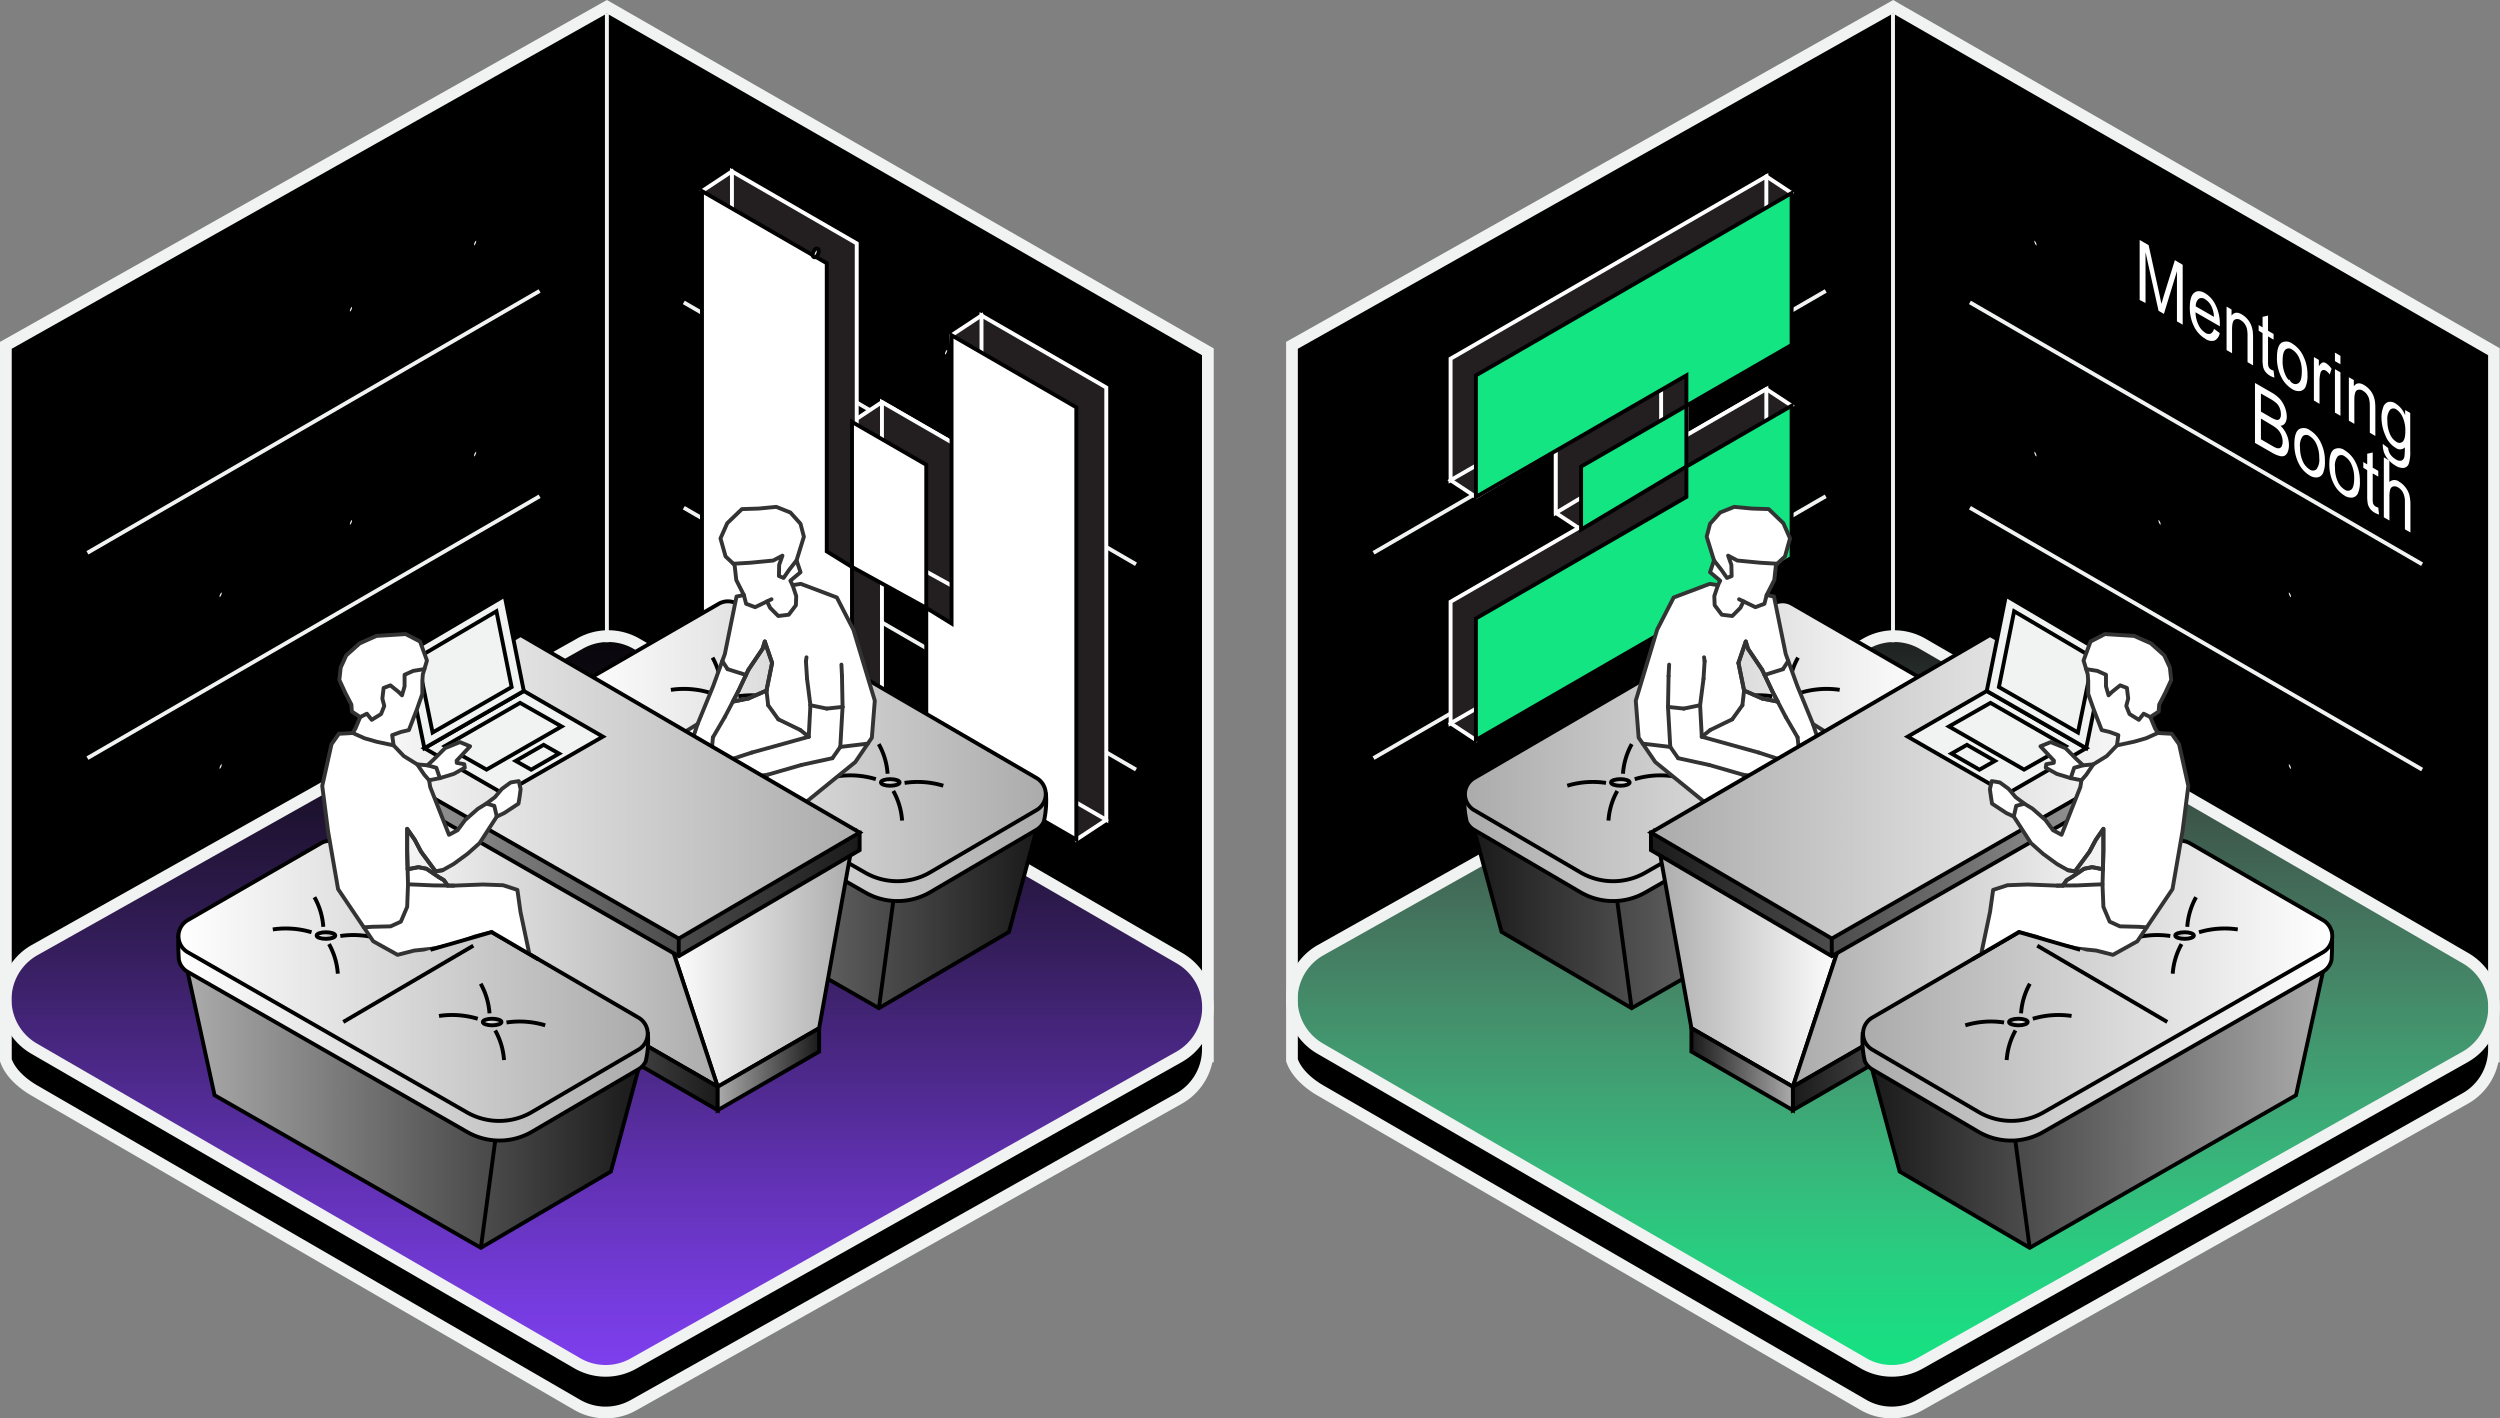 <svg xmlns="http://www.w3.org/2000/svg" xmlns:xlink="http://www.w3.org/1999/xlink" viewBox="0 0 639.12 362.6"><rect x="0" y="0" width="639.12" height="362.6" fill="#808080" stroke="none"/><defs><style>.cls-1,.cls-25,.cls-32,.cls-49,.cls-5{fill:none;}.cls-1{clip-rule:evenodd;}.cls-2,.cls-3{fill:#f1f2f2;}.cls-10,.cls-11,.cls-12,.cls-13,.cls-14,.cls-15,.cls-16,.cls-17,.cls-18,.cls-19,.cls-2,.cls-20,.cls-22,.cls-26,.cls-27,.cls-28,.cls-29,.cls-30,.cls-31,.cls-32,.cls-33,.cls-34,.cls-35,.cls-36,.cls-37,.cls-38,.cls-39,.cls-40,.cls-41,.cls-42,.cls-43,.cls-44,.cls-45,.cls-46,.cls-47,.cls-49,.cls-51,.cls-52,.cls-53,.cls-54,.cls-55,.cls-56,.cls-57,.cls-58,.cls-59,.cls-6,.cls-60,.cls-61,.cls-62,.cls-63,.cls-64,.cls-65,.cls-66,.cls-67,.cls-68,.cls-69,.cls-7,.cls-70,.cls-71,.cls-72,.cls-73,.cls-74,.cls-75,.cls-76,.cls-77,.cls-78,.cls-79,.cls-8,.cls-80,.cls-81,.cls-82,.cls-83,.cls-84,.cls-85,.cls-86,.cls-87,.cls-9{stroke:#000;}.cls-10,.cls-11,.cls-12,.cls-13,.cls-14,.cls-15,.cls-16,.cls-17,.cls-18,.cls-19,.cls-2,.cls-20,.cls-21,.cls-22,.cls-26,.cls-27,.cls-28,.cls-29,.cls-30,.cls-31,.cls-32,.cls-33,.cls-34,.cls-35,.cls-36,.cls-37,.cls-38,.cls-39,.cls-40,.cls-41,.cls-42,.cls-43,.cls-44,.cls-45,.cls-46,.cls-47,.cls-49,.cls-5,.cls-51,.cls-52,.cls-53,.cls-54,.cls-55,.cls-56,.cls-57,.cls-58,.cls-59,.cls-6,.cls-60,.cls-61,.cls-62,.cls-63,.cls-64,.cls-65,.cls-66,.cls-67,.cls-68,.cls-69,.cls-7,.cls-70,.cls-71,.cls-72,.cls-73,.cls-74,.cls-75,.cls-76,.cls-77,.cls-78,.cls-79,.cls-8,.cls-80,.cls-81,.cls-82,.cls-83,.cls-84,.cls-85,.cls-86,.cls-87,.cls-9{stroke-miterlimit:10;}.cls-4{fill:url(#linear-gradient);}.cls-5{stroke:#f1f2f2;}.cls-6{fill:url(#linear-gradient-2);}.cls-7{fill:url(#linear-gradient-3);}.cls-8{fill:url(#linear-gradient-4);}.cls-9{fill:url(#linear-gradient-5);}.cls-10{fill:url(#linear-gradient-6);}.cls-11{fill:url(#linear-gradient-7);}.cls-12{fill:url(#linear-gradient-8);}.cls-13{fill:url(#linear-gradient-9);}.cls-14{fill:url(#linear-gradient-10);}.cls-15{fill:url(#linear-gradient-11);}.cls-16{fill:url(#linear-gradient-12);}.cls-17{fill:url(#linear-gradient-13);}.cls-18{fill:url(#linear-gradient-14);}.cls-19{fill:url(#linear-gradient-15);}.cls-20{fill:url(#linear-gradient-16);}.cls-21{fill:#231f20;stroke:#fff;}.cls-22{fill:#12e582;}.cls-23,.cls-24,.cls-51{fill:#fff;}.cls-24,.cls-49{fill-rule:evenodd;}.cls-25{stroke:#333;stroke-linecap:round;stroke-linejoin:round;}.cls-26{fill:url(#linear-gradient-17);}.cls-27{fill:url(#linear-gradient-18);}.cls-28{fill:url(#linear-gradient-19);}.cls-29{fill:url(#linear-gradient-20);}.cls-30{fill:url(#linear-gradient-21);}.cls-31{fill:url(#linear-gradient-22);}.cls-33{fill:url(#linear-gradient-23);}.cls-34{fill:url(#linear-gradient-24);}.cls-35{fill:url(#linear-gradient-25);}.cls-36{fill:url(#linear-gradient-26);}.cls-37{fill:url(#linear-gradient-27);}.cls-38{fill:url(#linear-gradient-28);}.cls-39{fill:url(#linear-gradient-29);}.cls-40{fill:url(#linear-gradient-30);}.cls-41{fill:url(#linear-gradient-31);}.cls-42{fill:url(#linear-gradient-32);}.cls-43{fill:url(#linear-gradient-33);}.cls-44{fill:url(#linear-gradient-34);}.cls-45{fill:url(#linear-gradient-35);}.cls-46{fill:url(#linear-gradient-36);}.cls-47{fill:url(#linear-gradient-37);}.cls-48{clip-path:url(#clip-path);}.cls-50{fill:url(#linear-gradient-38);}.cls-52{fill:url(#linear-gradient-39);}.cls-53{fill:url(#linear-gradient-40);}.cls-54{fill:url(#linear-gradient-41);}.cls-55{fill:url(#linear-gradient-42);}.cls-56{fill:url(#linear-gradient-43);}.cls-57{fill:url(#linear-gradient-44);}.cls-58{fill:url(#linear-gradient-45);}.cls-59{fill:url(#linear-gradient-46);}.cls-60{fill:url(#linear-gradient-47);}.cls-61{fill:url(#linear-gradient-48);}.cls-62{fill:url(#linear-gradient-49);}.cls-63{fill:url(#linear-gradient-50);}.cls-64{fill:url(#linear-gradient-51);}.cls-65{fill:url(#linear-gradient-52);}.cls-66{fill:url(#linear-gradient-53);}.cls-67{fill:url(#linear-gradient-54);}.cls-68{fill:url(#linear-gradient-55);}.cls-69{fill:url(#linear-gradient-56);}.cls-70{fill:url(#linear-gradient-57);}.cls-71{fill:url(#linear-gradient-58);}.cls-72{fill:url(#linear-gradient-59);}.cls-73{fill:url(#linear-gradient-60);}.cls-74{fill:url(#linear-gradient-61);}.cls-75{fill:url(#linear-gradient-62);}.cls-76{fill:url(#linear-gradient-63);}.cls-77{fill:url(#linear-gradient-64);}.cls-78{fill:url(#linear-gradient-65);}.cls-79{fill:url(#linear-gradient-66);}.cls-80{fill:url(#linear-gradient-67);}.cls-81{fill:url(#linear-gradient-68);}.cls-82{fill:url(#linear-gradient-69);}.cls-83{fill:url(#linear-gradient-70);}.cls-84{fill:url(#linear-gradient-71);}.cls-85{fill:url(#linear-gradient-72);}.cls-86{fill:url(#linear-gradient-73);}.cls-87{fill:url(#linear-gradient-74);}.cls-88{clip-path:url(#clip-path-2);}</style><linearGradient id="linear-gradient" x1="483.94" y1="352.49" x2="483.94" y2="136.73" gradientUnits="userSpaceOnUse"><stop offset="0" stop-color="#12e582"/><stop offset="0.14" stop-color="#2ce890" stop-opacity="0.89"/><stop offset="0.43" stop-color="#70efb3" stop-opacity="0.6"/><stop offset="0.86" stop-color="#dbfbec" stop-opacity="0.15"/><stop offset="1" stop-color="#fff" stop-opacity="0"/></linearGradient><linearGradient id="linear-gradient-2" x1="-1295.62" y1="222.48" x2="-1180.38" y2="222.48" gradientTransform="matrix(-1, 0, 0, 1, -803.54, 0)" gradientUnits="userSpaceOnUse"><stop offset="0" stop-color="#ababab"/><stop offset="1" stop-color="#1a1a1a"/></linearGradient><linearGradient id="linear-gradient-3" x1="-1298.05" y1="194.53" x2="-1177.87" y2="194.53" gradientTransform="matrix(-1, 0, 0, 1, -803.54, 0)" gradientUnits="userSpaceOnUse"><stop offset="0" stop-color="#fff"/><stop offset="1" stop-color="#ababab"/></linearGradient><linearGradient id="linear-gradient-4" x1="-1298.01" y1="189.51" x2="-1178.04" y2="189.51" xlink:href="#linear-gradient-3"/><linearGradient id="linear-gradient-5" x1="-1220.66" y1="244.04" x2="-1216.98" y2="244.04" xlink:href="#linear-gradient-3"/><linearGradient id="linear-gradient-6" x1="-1255.83" y1="190.26" x2="-1222.59" y2="190.26" xlink:href="#linear-gradient-3"/><linearGradient id="linear-gradient-7" x1="-1262.64" y1="177.92" x2="-1257.87" y2="177.92" xlink:href="#linear-gradient-3"/><linearGradient id="linear-gradient-8" x1="-1273.85" y1="176.59" x2="-1263.95" y2="176.59" xlink:href="#linear-gradient-3"/><linearGradient id="linear-gradient-9" x1="-1256.6" y1="178.27" x2="-1246.7" y2="178.27" xlink:href="#linear-gradient-3"/><linearGradient id="linear-gradient-10" x1="4034.49" y1="4441.05" x2="4042.37" y2="4441.05" gradientTransform="translate(-4750.62 3173.22) rotate(-77.59)" xlink:href="#linear-gradient-3"/><linearGradient id="linear-gradient-11" x1="4046.99" y1="4442.11" x2="4054.87" y2="4442.11" gradientTransform="translate(-4750.62 3173.22) rotate(-77.59)" xlink:href="#linear-gradient-3"/><linearGradient id="linear-gradient-12" x1="-1220.15" y1="200.03" x2="-1215.38" y2="200.03" xlink:href="#linear-gradient-3"/><linearGradient id="linear-gradient-13" x1="-1231.36" y1="198.71" x2="-1221.45" y2="198.71" xlink:href="#linear-gradient-3"/><linearGradient id="linear-gradient-14" x1="-1214.11" y1="200.38" x2="-1204.2" y2="200.38" xlink:href="#linear-gradient-3"/><linearGradient id="linear-gradient-15" x1="4003.76" y1="4404.31" x2="4011.64" y2="4404.31" gradientTransform="translate(-4750.62 3173.22) rotate(-77.59)" xlink:href="#linear-gradient-3"/><linearGradient id="linear-gradient-16" x1="4016.26" y1="4405.36" x2="4024.14" y2="4405.36" gradientTransform="translate(-4750.62 3173.22) rotate(-77.59)" xlink:href="#linear-gradient-3"/><linearGradient id="linear-gradient-17" x1="-1274.23" y1="245.23" x2="-1226.91" y2="245.23" xlink:href="#linear-gradient-3"/><linearGradient id="linear-gradient-18" x1="-1352.63" y1="236.65" x2="-1261.87" y2="236.65" xlink:href="#linear-gradient-3"/><linearGradient id="linear-gradient-19" x1="-1339.66" y1="258.36" x2="-1261.87" y2="258.36" xlink:href="#linear-gradient-2"/><linearGradient id="linear-gradient-20" x1="-1261.87" y1="273.34" x2="-1235.94" y2="273.34" xlink:href="#linear-gradient-2"/><linearGradient id="linear-gradient-21" x1="-1359.6" y1="206.61" x2="-1225.6" y2="206.61" xlink:href="#linear-gradient-2"/><linearGradient id="linear-gradient-22" x1="-1359.6" y1="201.14" x2="-1225.6" y2="201.14" xlink:href="#linear-gradient-3"/><linearGradient id="linear-gradient-23" x1="-1397.39" y1="283.73" x2="-1282.14" y2="283.73" xlink:href="#linear-gradient-2"/><linearGradient id="linear-gradient-24" x1="-1399.82" y1="255.79" x2="-1279.63" y2="255.79" xlink:href="#linear-gradient-3"/><linearGradient id="linear-gradient-25" x1="-1399.77" y1="250.76" x2="-1279.8" y2="250.76" xlink:href="#linear-gradient-3"/><linearGradient id="linear-gradient-26" x1="-1322.43" y1="305.29" x2="-1318.75" y2="305.29" xlink:href="#linear-gradient-3"/><linearGradient id="linear-gradient-27" x1="-1357.6" y1="251.51" x2="-1324.35" y2="251.51" xlink:href="#linear-gradient-3"/><linearGradient id="linear-gradient-28" x1="-1364.41" y1="239.17" x2="-1359.64" y2="239.17" xlink:href="#linear-gradient-3"/><linearGradient id="linear-gradient-29" x1="-1375.62" y1="237.85" x2="-1365.71" y2="237.85" xlink:href="#linear-gradient-3"/><linearGradient id="linear-gradient-30" x1="-1358.37" y1="239.52" x2="-1348.46" y2="239.52" xlink:href="#linear-gradient-3"/><linearGradient id="linear-gradient-31" x1="3996.55" y1="4553.61" x2="4004.43" y2="4553.61" gradientTransform="translate(-4750.62 3173.22) rotate(-77.59)" xlink:href="#linear-gradient-3"/><linearGradient id="linear-gradient-32" x1="4009.04" y1="4554.66" x2="4016.92" y2="4554.66" gradientTransform="translate(-4750.62 3173.22) rotate(-77.59)" xlink:href="#linear-gradient-3"/><linearGradient id="linear-gradient-33" x1="-1321.92" y1="261.28" x2="-1317.14" y2="261.28" xlink:href="#linear-gradient-3"/><linearGradient id="linear-gradient-34" x1="-1333.12" y1="259.96" x2="-1323.22" y2="259.96" xlink:href="#linear-gradient-3"/><linearGradient id="linear-gradient-35" x1="-1315.87" y1="261.64" x2="-1305.97" y2="261.64" xlink:href="#linear-gradient-3"/><linearGradient id="linear-gradient-36" x1="3965.81" y1="4516.86" x2="3973.7" y2="4516.86" gradientTransform="translate(-4750.62 3173.22) rotate(-77.59)" xlink:href="#linear-gradient-3"/><linearGradient id="linear-gradient-37" x1="3978.31" y1="4517.92" x2="3986.19" y2="4517.92" gradientTransform="translate(-4750.62 3173.22) rotate(-77.59)" xlink:href="#linear-gradient-3"/><clipPath id="clip-path"><polygon class="cls-1" points="506.42 244.09 516.11 238.28 546.42 247 574.34 190.8 554.83 148.86 507.38 177.78 493.49 213.86 506.42 244.09"/></clipPath><linearGradient id="linear-gradient-38" x1="155.15" y1="352.49" x2="155.15" y2="136.73" gradientUnits="userSpaceOnUse"><stop offset="0" stop-color="#7f3ff0"/><stop offset="0.09" stop-color="#7b3ee8" stop-opacity="0.96"/><stop offset="0.24" stop-color="#723ad2" stop-opacity="0.85"/><stop offset="0.43" stop-color="#6235ae" stop-opacity="0.68"/><stop offset="0.65" stop-color="#4b2d7b" stop-opacity="0.44"/><stop offset="0.9" stop-color="#30233c" stop-opacity="0.14"/><stop offset="1" stop-color="#231f20" stop-opacity="0"/></linearGradient><linearGradient id="linear-gradient-39" x1="-966.83" y1="222.48" x2="-851.58" y2="222.48" gradientTransform="translate(1116.56)" xlink:href="#linear-gradient-2"/><linearGradient id="linear-gradient-40" x1="-969.26" y1="194.53" x2="-849.08" y2="194.53" gradientTransform="translate(1116.56)" xlink:href="#linear-gradient-3"/><linearGradient id="linear-gradient-41" x1="-969.22" y1="189.51" x2="-849.24" y2="189.51" gradientTransform="translate(1116.56)" xlink:href="#linear-gradient-3"/><linearGradient id="linear-gradient-42" x1="-891.87" y1="244.04" x2="-888.19" y2="244.04" gradientTransform="translate(1116.56)" xlink:href="#linear-gradient-3"/><linearGradient id="linear-gradient-43" x1="-927.04" y1="190.26" x2="-893.8" y2="190.26" gradientTransform="translate(1116.56)" xlink:href="#linear-gradient-3"/><linearGradient id="linear-gradient-44" x1="-933.85" y1="177.92" x2="-929.08" y2="177.92" gradientTransform="translate(1116.56)" xlink:href="#linear-gradient-3"/><linearGradient id="linear-gradient-45" x1="-945.06" y1="176.59" x2="-935.16" y2="176.59" gradientTransform="translate(1116.56)" xlink:href="#linear-gradient-3"/><linearGradient id="linear-gradient-46" x1="-927.81" y1="178.27" x2="-917.91" y2="178.27" gradientTransform="translate(1116.56)" xlink:href="#linear-gradient-3"/><linearGradient id="linear-gradient-47" x1="3963.81" y1="4119.95" x2="3971.7" y2="4119.95" gradientTransform="matrix(-0.21, -0.98, -0.98, 0.21, 5063.65, 3173.22)" xlink:href="#linear-gradient-3"/><linearGradient id="linear-gradient-48" x1="3976.31" y1="4121" x2="3984.19" y2="4121" gradientTransform="matrix(-0.21, -0.98, -0.98, 0.21, 5063.65, 3173.22)" xlink:href="#linear-gradient-3"/><linearGradient id="linear-gradient-49" x1="-891.36" y1="200.03" x2="-886.59" y2="200.03" gradientTransform="translate(1116.56)" xlink:href="#linear-gradient-3"/><linearGradient id="linear-gradient-50" x1="-902.57" y1="198.71" x2="-892.66" y2="198.71" gradientTransform="translate(1116.56)" xlink:href="#linear-gradient-3"/><linearGradient id="linear-gradient-51" x1="-885.32" y1="200.38" x2="-875.41" y2="200.38" gradientTransform="translate(1116.56)" xlink:href="#linear-gradient-3"/><linearGradient id="linear-gradient-52" x1="3933.08" y1="4083.2" x2="3940.96" y2="4083.2" gradientTransform="matrix(-0.21, -0.98, -0.98, 0.21, 5063.65, 3173.22)" xlink:href="#linear-gradient-3"/><linearGradient id="linear-gradient-53" x1="3945.58" y1="4084.26" x2="3953.46" y2="4084.26" gradientTransform="matrix(-0.21, -0.98, -0.98, 0.21, 5063.65, 3173.22)" xlink:href="#linear-gradient-3"/><linearGradient id="linear-gradient-54" x1="-945.44" y1="245.23" x2="-898.12" y2="245.23" gradientTransform="translate(1116.56)" xlink:href="#linear-gradient-3"/><linearGradient id="linear-gradient-55" x1="-1023.84" y1="236.65" x2="-933.08" y2="236.65" gradientTransform="translate(1116.56)" xlink:href="#linear-gradient-3"/><linearGradient id="linear-gradient-56" x1="-1010.87" y1="258.36" x2="-933.08" y2="258.36" gradientTransform="translate(1116.56)" xlink:href="#linear-gradient-2"/><linearGradient id="linear-gradient-57" x1="-933.08" y1="273.34" x2="-907.15" y2="273.34" gradientTransform="translate(1116.56)" xlink:href="#linear-gradient-2"/><linearGradient id="linear-gradient-58" x1="-1030.81" y1="206.61" x2="-896.81" y2="206.61" gradientTransform="translate(1116.56)" xlink:href="#linear-gradient-2"/><linearGradient id="linear-gradient-59" x1="-1030.81" y1="201.14" x2="-896.81" y2="201.14" gradientTransform="translate(1116.56)" xlink:href="#linear-gradient-3"/><linearGradient id="linear-gradient-60" x1="-1068.6" y1="283.73" x2="-953.35" y2="283.73" gradientTransform="translate(1116.56)" xlink:href="#linear-gradient-2"/><linearGradient id="linear-gradient-61" x1="-1071.03" y1="255.79" x2="-950.84" y2="255.79" gradientTransform="translate(1116.56)" xlink:href="#linear-gradient-3"/><linearGradient id="linear-gradient-62" x1="-1070.98" y1="250.76" x2="-951.01" y2="250.76" gradientTransform="translate(1116.56)" xlink:href="#linear-gradient-3"/><linearGradient id="linear-gradient-63" x1="-993.64" y1="305.29" x2="-989.96" y2="305.29" gradientTransform="translate(1116.56)" xlink:href="#linear-gradient-3"/><linearGradient id="linear-gradient-64" x1="-1028.81" y1="251.51" x2="-995.56" y2="251.51" gradientTransform="translate(1116.56)" xlink:href="#linear-gradient-3"/><linearGradient id="linear-gradient-65" x1="-1035.62" y1="239.17" x2="-1030.84" y2="239.17" gradientTransform="translate(1116.56)" xlink:href="#linear-gradient-3"/><linearGradient id="linear-gradient-66" x1="-1046.83" y1="237.85" x2="-1036.92" y2="237.85" gradientTransform="translate(1116.56)" xlink:href="#linear-gradient-3"/><linearGradient id="linear-gradient-67" x1="-1029.58" y1="239.52" x2="-1019.67" y2="239.52" gradientTransform="translate(1116.56)" xlink:href="#linear-gradient-3"/><linearGradient id="linear-gradient-68" x1="3925.87" y1="4232.5" x2="3933.75" y2="4232.5" gradientTransform="matrix(-0.21, -0.98, -0.98, 0.21, 5063.65, 3173.22)" xlink:href="#linear-gradient-3"/><linearGradient id="linear-gradient-69" x1="3938.36" y1="4233.56" x2="3946.24" y2="4233.56" gradientTransform="matrix(-0.21, -0.98, -0.98, 0.21, 5063.65, 3173.22)" xlink:href="#linear-gradient-3"/><linearGradient id="linear-gradient-70" x1="-993.13" y1="261.28" x2="-988.35" y2="261.28" gradientTransform="translate(1116.56)" xlink:href="#linear-gradient-3"/><linearGradient id="linear-gradient-71" x1="-1004.33" y1="259.96" x2="-994.43" y2="259.96" gradientTransform="translate(1116.56)" xlink:href="#linear-gradient-3"/><linearGradient id="linear-gradient-72" x1="-987.08" y1="261.64" x2="-977.18" y2="261.64" gradientTransform="translate(1116.56)" xlink:href="#linear-gradient-3"/><linearGradient id="linear-gradient-73" x1="3895.14" y1="4195.76" x2="3903.02" y2="4195.76" gradientTransform="matrix(-0.21, -0.98, -0.98, 0.21, 5063.65, 3173.22)" xlink:href="#linear-gradient-3"/><linearGradient id="linear-gradient-74" x1="3907.63" y1="4196.81" x2="3915.51" y2="4196.81" gradientTransform="matrix(-0.21, -0.98, -0.98, 0.21, 5063.65, 3173.22)" xlink:href="#linear-gradient-3"/><clipPath id="clip-path-2"><polygon class="cls-1" points="135.4 244.09 125.7 238.28 95.4 247 67.48 190.8 86.99 148.86 134.43 177.78 148.32 213.86 135.4 244.09"/></clipPath></defs><g id="Layer_2" data-name="Layer 2"><g id="Mentoring"><ellipse class="cls-2" cx="399.94" cy="90.04" rx="0.67" ry="1.18" transform="translate(-3.32 163.79) rotate(-23.05)"/><ellipse class="cls-2" cx="433.27" cy="108.55" rx="0.67" ry="1.18" transform="translate(-7.91 178.31) rotate(-23.05)"/><ellipse class="cls-2" cx="433.27" cy="64.65" rx="0.67" ry="1.18" transform="translate(9.28 174.81) rotate(-23.05)"/><path d="M483.63,361.1a14.66,14.66,0,0,1-7.29-2L337.55,278.77c-1.67-1-5.72-3.64-7.16-7.47l-.1-.25V88.29L483.94,1.73,637.58,89.94v179.9h-.09a14.4,14.4,0,0,1-7.18,11L490.88,359.16A14.5,14.5,0,0,1,483.63,361.1Z"/><path class="cls-3" d="M483.94,3.45,636.08,90.81V268.2h0v.08h0a12.91,12.91,0,0,1-6.52,11.2L490.15,357.85a13.06,13.06,0,0,1-13.06,0L338.3,277.47c-2.78-1.61-5.51-4-6.51-6.69V89.16L483.94,3.45M484,0l-1.49.84L330.32,86.55l-1.53.86V271.32l.19.51c1.62,4.28,6,7.19,7.82,8.23l138.79,80.38a16,16,0,0,0,16.06,0L631,282.11a15.9,15.9,0,0,0,7.7-10.53l.35,0v-3l0-.15,0-.41v-179l-1.5-.86L485.43.85,484,0Z"/><path class="cls-4" d="M483.63,350.45a14.56,14.56,0,0,1-7.29-2L337.55,268.11a14.53,14.53,0,0,1,0-25.17L477,164.57a14.56,14.56,0,0,1,14.54,0L630.33,245a14.55,14.55,0,0,1,0,25.18L490.88,348.51A14.6,14.6,0,0,1,483.63,350.45Z"/><path class="cls-3" d="M484.25,164.13a13,13,0,0,1,6.53,1.75l138.79,80.38a13,13,0,0,1,0,22.58L490.15,347.2a13,13,0,0,1-13.06,0L338.3,266.82a13,13,0,0,1,0-22.59l139.42-78.36a13.06,13.06,0,0,1,6.52-1.74m0-3h0a16,16,0,0,0-8,2.15L336.84,241.62a16,16,0,0,0,0,27.79l138.79,80.38a16,16,0,0,0,16.06,0L631,271.46a16.05,16.05,0,0,0,.05-27.8l-138.8-80.38a16,16,0,0,0-8-2.15Z"/><line class="cls-5" x1="483.94" y1="3.45" x2="483.94" y2="164.19"/><line class="cls-5" x1="351.14" y1="193.81" x2="466.74" y2="126.87"/><line class="cls-5" x1="351.14" y1="141.32" x2="466.74" y2="74.38"/><line class="cls-5" x1="619.21" y1="196.74" x2="503.61" y2="129.8"/><line class="cls-5" x1="619.21" y1="144.25" x2="503.61" y2="77.31"/><ellipse class="cls-2" cx="552.09" cy="177.45" rx="0.67" ry="1.18" transform="translate(-25.4 230.34) rotate(-23.05)"/><ellipse class="cls-2" cx="552.09" cy="133.54" rx="0.67" ry="1.18" transform="translate(-8.21 226.83) rotate(-23.05)"/><ellipse class="cls-2" cx="552.09" cy="79.06" rx="0.67" ry="1.18" transform="translate(13.12 222.48) rotate(-23.05)"/><ellipse class="cls-2" cx="520.35" cy="159.99" rx="0.67" ry="1.18" transform="translate(-21.1 216.52) rotate(-23.05)"/><ellipse class="cls-2" cx="520.35" cy="116.09" rx="0.67" ry="1.18" transform="translate(-3.91 213.01) rotate(-23.05)"/><ellipse class="cls-2" cx="585.41" cy="195.96" rx="0.67" ry="1.18" transform="translate(-29.99 244.87) rotate(-23.05)"/><ellipse class="cls-2" cx="585.41" cy="152.06" rx="0.67" ry="1.18" transform="translate(-12.8 241.36) rotate(-23.05)"/><ellipse class="cls-2" cx="585.41" cy="97.58" rx="0.67" ry="1.18" transform="translate(8.54 237.01) rotate(-23.05)"/><polygon class="cls-6" points="492.09 187.21 485.2 218.74 417.12 257.74 383.88 238.24 376.84 212.12 492.09 187.21"/><path class="cls-7" d="M374.45,202.63l.05.74,5.33-1.16,73.51-42.84a4.74,4.74,0,0,1,4.75,0L490.33,178l4-.89.11.72a57.56,57.56,0,0,1-.11,6.16v.13h0a4.64,4.64,0,0,1-2.25,3.11l-71.45,40.93a16.59,16.59,0,0,1-16.63-.08l-27.17-15.94a4.64,4.64,0,0,1-1.9-2.14h0v-.08A23.7,23.7,0,0,1,374.45,202.63Z"/><path class="cls-8" d="M492.1,174l-34-19.63a4.72,4.72,0,0,0-4.75,0l-76.49,44.56a4.74,4.74,0,0,0,0,8.18L404,223a16.59,16.59,0,0,0,16.63.09l71.45-40.94A4.74,4.74,0,0,0,492.1,174Z"/><line class="cls-9" x1="417.12" y1="257.74" x2="413.44" y2="230.34"/><line class="cls-10" x1="452.29" y1="200.01" x2="419.05" y2="180.5"/><ellipse class="cls-11" cx="456.72" cy="177.92" rx="2.39" ry="0.84"/><path class="cls-12" d="M470.31,176.36a22.69,22.69,0,0,0-9.9.72"/><path class="cls-13" d="M453.06,178a22.69,22.69,0,0,0-9.9.72"/><path class="cls-14" d="M453.69,187.67a18.18,18.18,0,0,1,2.25-7.58"/><path class="cls-15" d="M457.4,175.69a18,18,0,0,1,2.26-7.57"/><ellipse class="cls-16" cx="414.23" cy="200.03" rx="2.39" ry="0.84"/><path class="cls-17" d="M427.82,198.47a22.69,22.69,0,0,0-9.9.72"/><path class="cls-18" d="M410.57,200.15a22.69,22.69,0,0,0-9.9.72"/><path class="cls-19" d="M411.2,209.78a18,18,0,0,1,2.25-7.57"/><path class="cls-20" d="M414.91,197.8a18.12,18.12,0,0,1,2.25-7.57"/><polygon class="cls-21" points="451.56 45.09 458.02 49.36 431.12 103.73 431.12 111.28 451.56 99.47 458.02 103.73 377.31 189.18 370.84 184.91 404.2 135.39 397.74 131.12 397.74 115.01 377.31 127.04 370.84 122.77 451.56 45.09"/><polygon class="cls-21" points="424.66 115.01 424.66 99.47 397.74 115.01 397.74 131.12 424.66 115.01"/><polygon class="cls-21" points="424.66 91.7 424.66 99.47 451.56 83.92 451.56 45.09 370.84 91.7 370.84 122.77 424.66 91.7"/><polygon class="cls-21" points="451.56 99.47 424.66 115.01 424.66 122.77 370.84 153.84 370.84 184.91 451.56 138.32 451.56 99.47"/><polygon class="cls-22" points="431.12 119.28 431.12 103.73 404.2 119.28 404.2 135.39 431.12 119.28"/><polygon class="cls-22" points="431.12 95.97 431.12 103.73 458.02 88.19 458.02 49.36 377.31 95.97 377.31 127.04 431.12 95.97"/><polygon class="cls-22" points="458.02 103.73 431.12 119.28 431.12 127.04 377.31 158.11 377.31 189.18 458.02 142.59 458.02 103.73"/><ellipse class="cls-2" cx="520.35" cy="62.14" rx="0.67" ry="1.18" transform="translate(17.22 208.71) rotate(-23.05)"/><path class="cls-23" d="M547,76.69V61.35l2.29,1.32,2.73,12.43c.25,1.16.43,2,.54,2.59.13-.48.34-1.18.62-2.1L556,66.51l2,1.18V83l-1.47-.84V69.34L553.2,80.25l-1.37-.79-3.33-15v13Z"/><path class="cls-23" d="M566,84.05l1.46,1.09a2.51,2.51,0,0,1-1.28,1.91,2.73,2.73,0,0,1-2.39-.44,7.41,7.41,0,0,1-2.9-3.17,10.66,10.66,0,0,1-1.07-4.83c0-1.87.36-3.12,1.09-3.73s1.65-.59,2.8.07a7,7,0,0,1,2.73,3.1,10.75,10.75,0,0,1,1.06,4.88v.49l-6.22-3.58a7.74,7.74,0,0,0,.78,3.25,4.68,4.68,0,0,0,1.74,2,1.5,1.5,0,0,0,1.33.22A1.85,1.85,0,0,0,566,84.05Zm-4.64-5.72L566,81a6.83,6.83,0,0,0-.53-2.41,4.39,4.39,0,0,0-1.75-2.1,1.44,1.44,0,0,0-1.64-.08A2.42,2.42,0,0,0,561.35,78.33Z"/><path class="cls-23" d="M569.22,89.5V78.39l1.27.73V80.7c.61-.87,1.5-1,2.65-.3a5.4,5.4,0,0,1,1.39,1.16,5.52,5.52,0,0,1,.94,1.49,6.79,6.79,0,0,1,.44,1.65,15.94,15.94,0,0,1,.08,1.88v6.83l-1.41-.82V85.83a7.8,7.8,0,0,0-.17-1.81,3.56,3.56,0,0,0-.58-1.25,3.16,3.16,0,0,0-1-.91,1.46,1.46,0,0,0-1.55-.13q-.66.38-.66,2.52v6.06Z"/><path class="cls-23" d="M581.24,94.75l.2,1.79a5.12,5.12,0,0,1-1.06-.45,4,4,0,0,1-1.2-1,3.49,3.49,0,0,1-.59-1.19,10.12,10.12,0,0,1-.17-2.33V85.16l-1-.6V83.1l1,.6V81l1.4-.32v3.88l1.42.82v1.46L579.82,86v6.5a5.81,5.81,0,0,0,.07,1.08,1.57,1.57,0,0,0,.25.5,1.43,1.43,0,0,0,.48.42A4.77,4.77,0,0,0,581.24,94.75Z"/><path class="cls-23" d="M582.1,91.38c0-2.06.42-3.34,1.28-3.83a2.54,2.54,0,0,1,2.62.28A7.3,7.3,0,0,1,588.81,91a10.29,10.29,0,0,1,1.09,4.78,7.28,7.28,0,0,1-.48,3.09,1.86,1.86,0,0,1-1.4,1.1,3.06,3.06,0,0,1-2-.48,7.35,7.35,0,0,1-2.83-3.13A10.85,10.85,0,0,1,582.1,91.38Zm1.45.83a8.22,8.22,0,0,0,.7,3.6A4.55,4.55,0,0,0,586,97.89a1.33,1.33,0,0,0,1.75-.06c.47-.44.7-1.39.7-2.85a8,8,0,0,0-.7-3.52A4.53,4.53,0,0,0,586,89.39a1.35,1.35,0,0,0-1.75,0C583.78,89.86,583.55,90.79,583.55,92.21Z"/><path class="cls-23" d="M591.54,102.39V91.28l1.27.73v1.68a2.18,2.18,0,0,1,.9-1,1.1,1.1,0,0,1,.91.15,5.07,5.07,0,0,1,1.45,1.45l-.49,1.46a3.42,3.42,0,0,0-1-1,.88.88,0,0,0-.83-.11,1,1,0,0,0-.53.72,7.82,7.82,0,0,0-.24,2.06v5.82Z"/><path class="cls-23" d="M596.92,92.32V90.15l1.41.82v2.16Zm0,13.17V94.38l1.41.81V106.3Z"/><path class="cls-23" d="M600.48,107.55V96.44l1.27.73v1.58c.61-.87,1.5-1,2.65-.3a5.58,5.58,0,0,1,1.39,1.16,5.37,5.37,0,0,1,.94,1.49,6.67,6.67,0,0,1,.44,1.65,15.86,15.86,0,0,1,.08,1.87v6.83l-1.41-.81v-6.76a7.74,7.74,0,0,0-.17-1.81,3.56,3.56,0,0,0-.58-1.25,3.16,3.16,0,0,0-1-.91,1.48,1.48,0,0,0-1.55-.14q-.66.39-.66,2.52v6.07Z"/><path class="cls-23" d="M609.16,113.48l1.37,1.06a3.41,3.41,0,0,0,.48,1.51,4.12,4.12,0,0,0,1.43,1.35,1.83,1.83,0,0,0,1.52.35,1.35,1.35,0,0,0,.72-1,14.59,14.59,0,0,0,.1-2.36,1.74,1.74,0,0,1-2.3.12,6.37,6.37,0,0,1-2.66-3.19,11.27,11.27,0,0,1-1-4.51,7.26,7.26,0,0,1,.44-2.68,2,2,0,0,1,1.25-1.35,2.35,2.35,0,0,1,1.92.38,6.15,6.15,0,0,1,2.44,3v-1.34l1.3.75v9.61a9.4,9.4,0,0,1-.4,3.44,1.6,1.6,0,0,1-1.25,1,3.4,3.4,0,0,1-2.12-.59,7.14,7.14,0,0,1-2.41-2.29A5.62,5.62,0,0,1,609.16,113.48Zm1.17-6A8.3,8.3,0,0,0,611,111a4.25,4.25,0,0,0,1.63,1.95,1.26,1.26,0,0,0,1.63-.06c.44-.41.66-1.33.66-2.75a8.07,8.07,0,0,0-.68-3.47,4.38,4.38,0,0,0-1.63-2,1.22,1.22,0,0,0-1.6.1A3.8,3.8,0,0,0,610.33,107.48Z"/><path class="cls-23" d="M576.48,113.23V97.9l4.31,2.49a8.27,8.27,0,0,1,2.12,1.68,7.2,7.2,0,0,1,1.25,2.16,6.67,6.67,0,0,1,.45,2.28,3,3,0,0,1-.4,1.62,1.5,1.5,0,0,1-1.21.71,7,7,0,0,1,1.6,2.32,6.53,6.53,0,0,1,.56,2.64,4.24,4.24,0,0,1-.34,1.81,1.76,1.76,0,0,1-.84.94,2,2,0,0,1-1.26,0,7.41,7.41,0,0,1-1.86-.81Zm1.52-8,2.49,1.44a5.64,5.64,0,0,0,1.45.66.84.84,0,0,0,.87-.26,1.86,1.86,0,0,0,.3-1.17,4.11,4.11,0,0,0-.28-1.5,3.32,3.32,0,0,0-.78-1.25,8.89,8.89,0,0,0-1.75-1.23l-2.3-1.32Zm0,7.08,2.86,1.66a8,8,0,0,0,1,.52,1.57,1.57,0,0,0,.88.09.94.94,0,0,0,.58-.52,2.48,2.48,0,0,0,.23-1.16,4.49,4.49,0,0,0-.33-1.68,4.3,4.3,0,0,0-.92-1.42,8.13,8.13,0,0,0-1.68-1.22L578,107Z"/><path class="cls-23" d="M586.55,113.49c0-2,.43-3.33,1.29-3.82a2.55,2.55,0,0,1,2.62.27,7.38,7.38,0,0,1,2.81,3.13,10.28,10.28,0,0,1,1.09,4.77,7.33,7.33,0,0,1-.48,3.1,1.88,1.88,0,0,1-1.41,1.1,3,3,0,0,1-2-.48,7.35,7.35,0,0,1-2.83-3.13A10.73,10.73,0,0,1,586.55,113.49Zm1.45.84a8.4,8.4,0,0,0,.7,3.6,4.57,4.57,0,0,0,1.76,2.08,1.36,1.36,0,0,0,1.75-.06,4.09,4.09,0,0,0,.7-2.85,8.26,8.26,0,0,0-.7-3.53,4.53,4.53,0,0,0-1.75-2.07,1.37,1.37,0,0,0-1.76,0A3.93,3.93,0,0,0,588,114.33Z"/><path class="cls-23" d="M595.49,118.65c0-2.05.43-3.33,1.29-3.82a2.55,2.55,0,0,1,2.62.27,7.45,7.45,0,0,1,2.81,3.13A10.4,10.4,0,0,1,603.3,123a7.15,7.15,0,0,1-.49,3.1,1.88,1.88,0,0,1-1.4,1.1,3,3,0,0,1-2-.48,7.35,7.35,0,0,1-2.83-3.13A10.76,10.76,0,0,1,595.49,118.65Zm1.45.84a8.25,8.25,0,0,0,.7,3.6,4.51,4.51,0,0,0,1.76,2.08,1.36,1.36,0,0,0,1.75-.06q.69-.66.69-2.85a8.11,8.11,0,0,0-.7-3.53,4.57,4.57,0,0,0-1.74-2.07,1.37,1.37,0,0,0-1.76,0A3.93,3.93,0,0,0,596.94,119.49Z"/><path class="cls-23" d="M608,129.77l.2,1.78a5.21,5.21,0,0,1-1.07-.45,3.9,3.9,0,0,1-1.19-1,3.76,3.76,0,0,1-.6-1.2,10.63,10.63,0,0,1-.17-2.32v-6.39l-1-.6v-1.47l1,.6V116l1.41-.32v3.88l1.42.82v1.47l-1.42-.82v6.49a5,5,0,0,0,.07,1.08,1.4,1.4,0,0,0,.73.92A4.11,4.11,0,0,0,608,129.77Z"/><path class="cls-23" d="M609.42,132.25V116.91l1.41.82v5.5a1.9,1.9,0,0,1,2.49-.09,5.44,5.44,0,0,1,1.61,1.42,5.6,5.6,0,0,1,1,1.91,10.15,10.15,0,0,1,.29,2.66v7l-1.41-.82v-7a5.1,5.1,0,0,0-.46-2.32,3.24,3.24,0,0,0-1.3-1.39,1.65,1.65,0,0,0-1.18-.25,1.08,1.08,0,0,0-.79.72,6,6,0,0,0-.23,1.92v6.08Z"/><g id="HATCH"><path class="cls-24" d="M437.1,149.26l-9.21,3.48L423.65,161l-5.47,18.17.74,9.46,4.24,6.22,11.94,9.71,7.47,5.72.25,12.95,1.74,13.69.75,11,2,1.74-1.49,6,2.49,5,5.22.25.25-4.24-1-7.22.74-2.48-.74-35.6-.75-5.73-6.47-7.46,12.69,1.74,3.74,2.49,1.49,2.49v15.68l.95,12.56-.32,1.42.4,4,13.66.22,5-.26.18-2.48L480.32,234l-6.18-.74.29-13.83L476.92,199l-1.49-7.71-8.71-4.24-3.24-2-4-9.7-3-8.22-3-14.68-1.88-.38,1.95-3.82.43-3.89,2.31-2.16,1.29-4.61-1.72-3.89-3.75-3.6-4.32-.14-4.47-.43-3.6,1.44-2.59,2.88-.87,3.31,1.88,6-1,3,2.59,2.16-.57,1.15Zm8.77,27.28,4.61,2,4,.81-1.4-2.68-2.59-5.48-3.6-5.33L446.3,164l-1.87,5.47Z"/></g><g id="LWPOLYLINE"><polygon class="cls-25" points="437.1 149.26 427.88 152.74 423.65 160.96 418.18 179.13 418.92 188.59 423.16 194.81 435.1 204.52 442.57 210.24 442.82 223.19 444.56 236.88 445.31 247.83 447.3 249.57 445.81 255.55 448.3 260.53 453.52 260.77 453.77 256.54 452.78 249.32 453.52 246.84 452.78 211.24 452.03 205.51 445.56 198.05 458.25 199.79 461.99 202.28 463.48 204.77 463.48 220.45 464.43 233.01 464.11 234.43 464.51 238.4 478.17 238.62 483.21 238.36 483.39 235.88 480.32 234.02 474.13 233.28 474.43 219.45 476.92 199.04 475.43 191.33 466.72 187.09 463.48 185.1 459.5 175.4 456.51 167.18 453.52 152.5 451.64 152.13 453.59 148.3 454.02 144.41 456.33 142.25 457.62 137.64 455.9 133.75 452.15 130.15 447.83 130.01 443.36 129.58 439.76 131.02 437.17 133.9 436.31 137.21 438.18 143.26 437.17 146.29 439.76 148.45 439.19 149.6 437.1 149.26"/></g><g id="LWPOLYLINE-2" data-name="LWPOLYLINE"><polygon class="cls-25" points="445.87 176.54 450.48 178.56 454.47 179.37 453.07 176.69 450.48 171.21 446.88 165.88 446.3 164.01 444.43 169.48 445.87 176.54"/></g><g id="LINE"><line class="cls-25" x1="426.42" y1="180.72" x2="430.46" y2="181.15"/></g><g id="LINE-2" data-name="LINE"><line class="cls-25" x1="430.46" y1="181.15" x2="434.63" y2="180.29"/></g><g id="LINE-3" data-name="LINE"><line class="cls-25" x1="426.42" y1="180.72" x2="427" y2="190.95"/></g><g id="LINE-4" data-name="LINE"><line class="cls-25" x1="427" y1="190.95" x2="429.01" y2="193.83"/></g><g id="LINE-5" data-name="LINE"><line class="cls-25" x1="429.01" y1="193.83" x2="436.94" y2="195.56"/></g><g id="LINE-6" data-name="LINE"><line class="cls-25" x1="436.94" y1="195.56" x2="445.56" y2="198.05"/></g><g id="LINE-7" data-name="LINE"><line class="cls-25" x1="435.06" y1="188.35" x2="449.61" y2="192.39"/></g><g id="LINE-8" data-name="LINE"><line class="cls-25" x1="449.61" y1="192.39" x2="457.1" y2="194.84"/></g><g id="LINE-9" data-name="LINE"><line class="cls-25" x1="457.1" y1="194.84" x2="459.99" y2="193.11"/></g><g id="LINE-10" data-name="LINE"><line class="cls-25" x1="459.99" y1="193.11" x2="459.55" y2="188.5"/></g><g id="LINE-11" data-name="LINE"><line class="cls-25" x1="459.55" y1="188.5" x2="456.53" y2="183.31"/></g><g id="LINE-12" data-name="LINE"><line class="cls-25" x1="456.53" y1="183.31" x2="453.07" y2="176.69"/></g><g id="LINE-13" data-name="LINE"><line class="cls-25" x1="453.07" y1="176.69" x2="450.48" y2="171.21"/></g><g id="LINE-14" data-name="LINE"><line class="cls-25" x1="450.48" y1="171.21" x2="446.88" y2="165.88"/></g><g id="LINE-15" data-name="LINE"><line class="cls-25" x1="446.88" y1="165.88" x2="446.3" y2="164.01"/></g><g id="LINE-16" data-name="LINE"><line class="cls-25" x1="446.3" y1="164.01" x2="444.43" y2="169.48"/></g><g id="LINE-17" data-name="LINE"><line class="cls-25" x1="444.43" y1="169.48" x2="445.87" y2="176.54"/></g><g id="LINE-18" data-name="LINE"><line class="cls-25" x1="445.87" y1="176.54" x2="445.44" y2="180.29"/></g><g id="LINE-19" data-name="LINE"><line class="cls-25" x1="445.44" y1="180.29" x2="442.84" y2="183.89"/></g><g id="LINE-20" data-name="LINE"><line class="cls-25" x1="442.84" y1="183.89" x2="437.23" y2="186.62"/></g><g id="LINE-21" data-name="LINE"><line class="cls-25" x1="437.23" y1="186.62" x2="435.06" y2="188.35"/></g><g id="LINE-22" data-name="LINE"><line class="cls-25" x1="445.87" y1="176.54" x2="450.48" y2="178.56"/></g><g id="LINE-23" data-name="LINE"><line class="cls-25" x1="450.48" y1="178.56" x2="454.47" y2="179.37"/></g><g id="LINE-24" data-name="LINE"><line class="cls-25" x1="451.11" y1="172.55" x2="455.81" y2="171.07"/></g><g id="LINE-25" data-name="LINE"><line class="cls-25" x1="455.81" y1="171.07" x2="457.16" y2="168.98"/></g><g id="LINE-26" data-name="LINE"><line class="cls-25" x1="426.42" y1="180.72" x2="426.57" y2="172.8"/></g><g id="LINE-27" data-name="LINE"><line class="cls-25" x1="426.57" y1="172.8" x2="426.71" y2="169.91"/></g><g id="LINE-28" data-name="LINE"><line class="cls-25" x1="434.63" y1="180.29" x2="435.5" y2="173.52"/></g><g id="LINE-29" data-name="LINE"><line class="cls-25" x1="435.5" y1="173.52" x2="435.78" y2="169.05"/></g><g id="LINE-30" data-name="LINE"><line class="cls-25" x1="435.78" y1="169.05" x2="435.64" y2="168.04"/></g><g id="LINE-31" data-name="LINE"><line class="cls-25" x1="434.63" y1="180.29" x2="435.06" y2="188.35"/></g><g id="LINE-32" data-name="LINE"><line class="cls-25" x1="419.96" y1="190.11" x2="427" y2="190.95"/></g><g id="LINE-33" data-name="LINE"><line class="cls-25" x1="447.3" y1="249.57" x2="449.45" y2="249.93"/></g><g id="LINE-34" data-name="LINE"><line class="cls-25" x1="449.45" y1="249.93" x2="452.78" y2="249.32"/></g><g id="LINE-35" data-name="LINE"><line class="cls-25" x1="464.43" y1="233.01" x2="467.76" y2="233.82"/></g><g id="LINE-36" data-name="LINE"><line class="cls-25" x1="467.76" y1="233.82" x2="471.26" y2="233.82"/></g><g id="LINE-37" data-name="LINE"><line class="cls-25" x1="471.26" y1="233.82" x2="474.14" y2="233.28"/></g><g id="LWPOLYLINE-3" data-name="LWPOLYLINE"><polyline class="cls-25" points="454.34 144.12 449.99 143.86 444.15 143.3 441.79 142.05 442.62 144.41 442.69 147.26 441.51 147.75 440.05 145.66 438.18 143.26"/></g><g id="LWPOLYLINE-4" data-name="LWPOLYLINE"><polyline class="cls-25" points="444.59 153.2 448.77 155.22 451.07 154.36 451.64 152.13"/></g><g id="LWPOLYLINE-5" data-name="LWPOLYLINE"><polyline class="cls-25" points="439.19 149.6 438.26 152.39 438.35 154.73 440.18 157.15 442.85 157.48 444.93 155.39 445.73 153.75"/></g><g id="LWPOLYLINE-6" data-name="LWPOLYLINE"><polyline class="cls-25" points="457.1 194.84 460.05 195.93 462.27 195.37 463.66 196.34 465.54 197.94 468.53 198.99 470.89 199.96 470.47 201.42 468.11 202.04 464.64 202.11 461.99 202.28"/></g><g id="LWPOLYLINE-7" data-name="LWPOLYLINE"><polyline class="cls-25" points="463.48 185.1 465.68 191.69 467.07 194.61 469.36 197.46 470.26 198.57 469.87 199.54"/></g><polygon class="cls-26" points="470.69 240.4 458.34 277.83 432.41 262.86 423.37 212.64 470.69 240.4"/><polygon class="cls-2" points="549.09 195.48 536.13 232.91 510.19 217.76 510.19 172.82 549.09 195.48"/><polygon class="cls-27" points="549.09 195.48 536.13 232.91 458.34 277.83 470.69 240.4 549.09 195.48"/><polygon class="cls-28" points="536.13 232.91 536.13 238.9 458.34 283.82 458.34 277.83 536.13 232.91"/><polygon class="cls-29" points="432.41 262.86 458.34 277.83 458.34 283.82 432.41 268.84 432.41 262.86"/><polygon class="cls-30" points="436.95 212.59 512.13 168.78 550.23 190.78 556.06 189.66 556.06 194.15 468.29 244.44 422.06 217.33 422.06 212.84 436.95 212.59"/><polygon class="cls-31" points="556.06 189.66 508.75 162.33 422.06 212.84 468.29 239.94 556.06 189.66"/><line class="cls-2" x1="468.29" y1="239.94" x2="468.29" y2="244.44"/><polygon class="cls-2" points="487.7 188.32 507.91 176.65 533.33 191.27 513.12 202.94 487.7 188.32"/><polygon class="cls-2" points="507.91 176.65 512.81 152.27 538.23 167.25 533.33 191.27 507.91 176.65"/><polygon class="cls-2" points="498.25 185.72 508.86 179.69 528.05 190.72 517.44 196.75 498.25 185.72"/><polygon class="cls-2" points="511.02 175.65 514.91 156.27 535.12 168.18 531.23 187.27 511.02 175.65"/><polygon class="cls-32" points="498.9 192.66 502.84 190.42 509.98 194.53 506.03 196.77 498.9 192.66"/><polygon class="cls-33" points="593.85 248.46 586.97 279.99 518.89 319 485.64 299.5 478.6 273.37 593.85 248.46"/><path class="cls-34" d="M476.22,263.88l0,.75,5.33-1.17,73.52-42.83a4.72,4.72,0,0,1,4.75,0l32.24,18.61,4-.88.1.72a60.1,60.1,0,0,1-.1,6.15v.13h0a4.64,4.64,0,0,1-2.26,3.1l-71.44,40.93a16.56,16.56,0,0,1-16.63-.08L478.6,273.37a4.63,4.63,0,0,1-1.89-2.14h0v-.07A23.47,23.47,0,0,1,476.22,263.88Z"/><path class="cls-35" d="M593.87,235.23l-34-19.64a4.74,4.74,0,0,0-4.75,0l-76.49,44.57a4.73,4.73,0,0,0,0,8.17l27.18,15.94a16.59,16.59,0,0,0,16.63.09l71.44-40.93A4.74,4.74,0,0,0,593.87,235.23Z"/><line class="cls-36" x1="518.89" y1="319" x2="515.21" y2="291.59"/><line class="cls-37" x1="554.06" y1="261.26" x2="520.82" y2="241.76"/><ellipse class="cls-38" cx="558.48" cy="239.17" rx="2.39" ry="0.84"/><path class="cls-39" d="M572.08,237.61a22.74,22.74,0,0,0-9.91.72"/><path class="cls-40" d="M554.83,239.29a22.74,22.74,0,0,0-9.91.72"/><path class="cls-41" d="M555.45,248.92a18,18,0,0,1,2.26-7.57"/><path class="cls-42" d="M559.17,236.94a18.12,18.12,0,0,1,2.25-7.57"/><ellipse class="cls-43" cx="515.99" cy="261.28" rx="2.39" ry="0.84"/><path class="cls-44" d="M529.59,259.73a22.74,22.74,0,0,0-9.91.72"/><path class="cls-45" d="M512.34,261.4a22.74,22.74,0,0,0-9.91.72"/><path class="cls-46" d="M513,271a18,18,0,0,1,2.26-7.57"/><path class="cls-47" d="M516.68,259.06a18.12,18.12,0,0,1,2.25-7.57"/><g class="cls-48"><g id="HATCH-2" data-name="HATCH"><polygon class="cls-24" points="559.44 200.92 557.07 190.25 555.19 187.59 551.63 187.39 550.92 186.17 549.74 183.32 551.87 181.9 551.99 180.12 553.53 177.16 555.07 173.84 554.72 170.63 553.29 167.55 549.86 164.47 545.59 162.57 538.12 162.1 534.44 164 532.66 168.86 533.73 172.41 533.85 174.19 533.85 177.39 535.27 181.42 537.29 186.64 539.3 187.12 541.55 187.94 541.2 190.55 538.59 193.28 535.15 195.41 532.54 195.65 530.88 194.11 528.04 191.26 524.25 189.72 521.64 190.79 525.08 194.47 525.04 195.02 523.12 195.37 522.99 196.26 525.8 197.84 529.37 198.93 532.11 199.48 531.84 201.2 527.03 213.41 524.84 212.24 522.92 209.64 519.62 206.75 517.5 205.45 515.3 203.8 513.52 201.68 511.25 200.03 509.19 199.69 508.71 201.75 508.99 203.74 509.26 205.45 512.9 207.85 514.82 208.75 519.21 215.54 522.3 218.28 525.87 220.89 528.68 222.47 530.47 222.75 534.18 217.72 535.79 214.69 537.73 211.89 537.73 217.49 537.61 222.23 534.85 221.69 532.79 222.1 529.77 224.16 528.32 225.03 527.37 226.4 525.85 226.41 518.34 226.12 513.2 226.31 509.54 227.5 508.75 233.13 505.69 247.66 502.13 256.65 498.77 262.87 496.7 264.55 488.2 264.65 488.1 266.23 491.07 268.6 495.12 270.87 501.34 271.86 503.12 268.4 505.59 267.32 507.27 264.75 510.43 256.15 511.42 253.68 516.36 255.26 522.19 256.15 523.87 253.98 524.46 251.81 527.23 250.32 529.21 245.38 531.18 242.52 535.92 243.01 540.17 244.1 546.4 240.64 555.39 227.3 557.96 212.48 559.44 200.92"/></g><g id="LWPOLYLINE-8" data-name="LWPOLYLINE"><polygon class="cls-25" points="559.44 200.92 557.07 190.25 555.19 187.59 551.63 187.39 550.92 186.17 549.74 183.32 551.87 181.9 551.99 180.12 553.53 177.16 555.07 173.84 554.72 170.63 553.29 167.55 549.86 164.47 545.59 162.57 538.12 162.1 534.44 164 532.66 168.86 533.73 172.41 533.85 174.19 533.85 177.39 535.27 181.42 537.29 186.64 539.3 187.12 541.55 187.94 541.2 190.55 538.59 193.28 535.15 195.41 532.54 195.65 530.88 194.11 528.04 191.26 524.25 189.72 521.64 190.79 525.08 194.47 525.04 195.02 523.12 195.37 522.99 196.26 525.8 197.84 529.37 198.93 532.11 199.48 531.84 201.2 527.03 213.41 524.84 212.24 522.92 209.64 519.62 206.75 517.5 205.45 515.3 203.8 513.52 201.68 511.25 200.03 509.19 199.69 508.71 201.75 508.99 203.74 509.26 205.45 512.9 207.85 514.82 208.75 519.21 215.54 522.3 218.28 525.87 220.89 528.68 222.47 530.47 222.75 534.18 217.72 535.79 214.69 537.73 211.89 537.73 217.49 537.61 222.23 534.85 221.69 532.79 222.1 529.77 224.16 528.32 225.03 527.37 226.4 525.85 226.41 518.34 226.12 513.2 226.31 509.54 227.5 508.75 233.13 505.69 247.66 502.13 256.65 498.77 262.87 496.7 264.55 488.2 264.65 488.1 266.23 491.07 268.6 495.12 270.87 501.34 271.86 503.12 268.4 505.59 267.32 507.27 264.75 510.43 256.15 511.42 253.68 516.36 255.26 522.19 256.15 523.87 253.98 524.46 251.81 527.23 250.32 529.21 245.38 531.18 242.52 535.92 243.01 540.17 244.1 546.4 240.64 555.39 227.3 557.96 212.48 559.44 200.92"/></g><g id="LWPOLYLINE-9" data-name="LWPOLYLINE"><polyline class="cls-25" points="551.63 187.39 548.65 188.73 545.56 189.62 541.2 190.55"/></g><g id="LWPOLYLINE-10" data-name="LWPOLYLINE"><polyline class="cls-25" points="535.15 195.41 533.35 198.06 532.11 199.48"/></g><g id="LWPOLYLINE-11" data-name="LWPOLYLINE"><polyline class="cls-25" points="532.54 195.65 530.26 196.28 529.37 198.93"/></g><g id="LWPOLYLINE-12" data-name="LWPOLYLINE"><polyline class="cls-25" points="517.5 205.45 515.44 206.02 514.82 208.75"/></g><g id="LWPOLYLINE-13" data-name="LWPOLYLINE"><polyline class="cls-25" points="525.85 226.41 531.1 226.35 534.87 226.18 537.5 226.07"/></g><g id="LWPOLYLINE-14" data-name="LWPOLYLINE"><polyline class="cls-25" points="528.68 222.47 530.47 222.75 534.18 217.72 535.79 214.69 537.73 211.89 537.73 217.49 537.56 224.35 537.5 226.07 537.73 231.84 539.33 235.62 541.96 236.82 546.65 236.93 548.8 237.07"/></g><g id="LWPOLYLINE-15" data-name="LWPOLYLINE"><polyline class="cls-25" points="531.18 242.52 524.91 241.14 520.56 239.46 516.11 238.28 515.32 242.23 514.43 246.68 511.42 253.68"/></g><g id="LWPOLYLINE-16" data-name="LWPOLYLINE"><polyline class="cls-25" points="522.68 240.28 520.56 244.6 519.57 247.76 518.29 248.85 513.7 248.39"/></g><g id="LWPOLYLINE-17" data-name="LWPOLYLINE"><polyline class="cls-25" points="519.57 247.76 520.66 250.03 524.46 251.81"/></g><g id="LWPOLYLINE-18" data-name="LWPOLYLINE"><polyline class="cls-25" points="503.12 268.4 500.08 267.61 498.6 265.88 497.76 263.69"/></g><g id="LWPOLYLINE-19" data-name="LWPOLYLINE"><polyline class="cls-25" points="537.61 222.23 534.85 221.69 532.79 222.1 529.77 224.16 528.32 225.03 527.37 226.4"/></g><g id="LWPOLYLINE-20" data-name="LWPOLYLINE"><polyline class="cls-25" points="549.74 183.32 548.02 182.46 546.79 184.02 544.4 182.54 543.58 180.48 544.07 178.59 543.74 175.87 542.01 175.21 539.96 176.86 539.05 177.76 538.39 175.46 538.39 172.5 536.17 171.51 533.32 171.05"/></g></g><polyline class="cls-49" points="504.25 245.23 516.11 238.28 531.79 242.81"/><path d="M154.83,361.1a14.65,14.65,0,0,1-7.28-2L8.76,278.77c-1.68-1-5.72-3.64-7.16-7.46l-.1-.26V88.29L155.15,1.73,308.79,89.94v179.9h-.09a14.4,14.4,0,0,1-7.18,11L162.09,359.16A14.51,14.51,0,0,1,154.83,361.1Z"/><path class="cls-3" d="M155.15,3.45,307.29,90.81V268.2h0v.08h0a12.91,12.91,0,0,1-6.52,11.2L161.36,357.85a13.06,13.06,0,0,1-13.06,0L9.51,277.47c-2.78-1.61-5.51-4-6.51-6.69V89.16L155.15,3.45m0-3.45-1.49.84L1.53,86.55,0,87.41V271.32l.19.51c1.62,4.29,6,7.19,7.82,8.23L146.8,360.44a16,16,0,0,0,16.06,0l139.38-78.34a15.94,15.94,0,0,0,7.7-10.54l.35,0v-2.87h0V89.07l-1.51-.86L156.64.85,155.16,0Z"/><path class="cls-50" d="M154.83,350.45a14.55,14.55,0,0,1-7.28-2L8.76,268.11a14.53,14.53,0,0,1,0-25.17L148.2,164.57a14.56,14.56,0,0,1,14.54,0L301.53,245a14.54,14.54,0,0,1,0,25.18L162.09,348.51A14.61,14.61,0,0,1,154.83,350.45Z"/><path class="cls-3" d="M155.46,164.13a13,13,0,0,1,6.53,1.75l138.79,80.38a13,13,0,0,1,0,22.58L161.36,347.2a13,13,0,0,1-13.06,0L9.51,266.82a13,13,0,0,1,0-22.59l139.42-78.36a13.06,13.06,0,0,1,6.52-1.74m0-3h0a16,16,0,0,0-8,2.15L8.05,241.62a16,16,0,0,0,0,27.79L146.8,349.79a16,16,0,0,0,16.06,0l139.38-78.34a16.05,16.05,0,0,0,.05-27.8l-138.8-80.38a16.08,16.08,0,0,0-8-2.15Z"/><line class="cls-5" x1="155.15" y1="3.45" x2="155.15" y2="164.19"/><line class="cls-5" x1="22.35" y1="193.81" x2="137.95" y2="126.87"/><line class="cls-5" x1="22.35" y1="141.32" x2="137.95" y2="74.38"/><line class="cls-5" x1="290.42" y1="196.74" x2="174.81" y2="129.8"/><line class="cls-5" x1="290.42" y1="144.25" x2="174.81" y2="77.31"/><ellipse class="cls-2" cx="256.62" cy="97.58" rx="0.67" ry="1.18" transform="translate(-17.72 108.27) rotate(-23.05)"/><polygon class="cls-21" points="179.46 48.87 187.12 43.81 217.81 107.86 225.47 102.8 244.46 113.76 243.26 85.71 250.92 80.65 282.82 209.59 275.16 214.65 236.8 155.41 231.14 140.24 220.97 141.18 225.47 176.73 217.81 181.79 179.46 48.87"/><polygon class="cls-21" points="219.02 62.23 187.12 43.81 187.12 154.33 219.02 172.75 225.47 176.73 225.47 139.89 219.02 135.91 219.02 62.23"/><polygon class="cls-21" points="225.47 102.8 225.47 139.89 244.46 150.35 244.46 113.76 225.47 102.8"/><polygon class="cls-21" points="250.92 80.65 250.92 154.33 244.46 150.35 244.46 187.18 250.92 191.17 282.82 209.59 282.82 99.07 250.92 80.65"/><polygon class="cls-51" points="211.36 67.29 179.46 48.87 179.46 159.39 211.36 177.81 217.81 181.79 217.81 144.95 211.36 140.97 211.36 67.29"/><polygon class="cls-51" points="217.81 107.86 217.81 144.95 236.8 155.41 236.8 118.82 217.81 107.86"/><polygon class="cls-51" points="243.26 85.71 243.26 159.39 236.8 155.41 236.8 192.25 243.26 196.23 275.16 214.65 275.16 104.13 243.26 85.71"/><ellipse class="cls-2" cx="241.87" cy="90.04" rx="1.18" ry="0.67" transform="translate(64.31 277.35) rotate(-66.95)"/><ellipse class="cls-2" cx="208.55" cy="64.65" rx="1.18" ry="0.67" transform="translate(67.4 231.24) rotate(-66.95)"/><ellipse class="cls-2" cx="89.73" cy="177.45" rx="1.18" ry="0.67" transform="translate(-108.68 190.53) rotate(-66.95)"/><ellipse class="cls-2" cx="89.73" cy="133.54" rx="1.18" ry="0.67" transform="translate(-68.29 163.82) rotate(-66.95)"/><ellipse class="cls-2" cx="89.73" cy="79.06" rx="1.18" ry="0.67" transform="translate(-18.16 130.67) rotate(-66.95)"/><ellipse class="cls-2" cx="121.46" cy="159.99" rx="1.18" ry="0.67" transform="translate(-73.31 209.11) rotate(-66.95)"/><ellipse class="cls-2" cx="121.46" cy="116.09" rx="1.18" ry="0.67" transform="translate(-32.92 182.4) rotate(-66.95)"/><ellipse class="cls-2" cx="56.4" cy="195.96" rx="1.18" ry="0.67" transform="translate(-145.99 171.13) rotate(-66.95)"/><ellipse class="cls-2" cx="56.4" cy="152.06" rx="1.18" ry="0.67" transform="translate(-105.6 144.42) rotate(-66.95)"/><polygon class="cls-52" points="149.73 187.21 156.61 218.74 224.69 257.74 257.94 238.24 264.98 212.12 149.73 187.21"/><path class="cls-53" d="M267.37,202.63l-.05.74L262,202.21l-73.52-42.84a4.74,4.74,0,0,0-4.75,0L151.49,178l-4-.89-.11.72a57.56,57.56,0,0,0,.11,6.16v.13h0a4.69,4.69,0,0,0,2.26,3.11l71.45,40.93a16.59,16.59,0,0,0,16.63-.08L265,212.12a4.67,4.67,0,0,0,1.89-2.14h0v-.08A23.7,23.7,0,0,0,267.37,202.63Z"/><path class="cls-54" d="M149.72,174l34-19.63a4.72,4.72,0,0,1,4.75,0L265,198.91a4.74,4.74,0,0,1,0,8.18L237.81,223a16.59,16.59,0,0,1-16.63.09l-71.45-40.94A4.73,4.73,0,0,1,149.72,174Z"/><line class="cls-55" x1="224.69" y1="257.74" x2="228.37" y2="230.34"/><line class="cls-56" x1="189.52" y1="200.01" x2="222.77" y2="180.5"/><ellipse class="cls-57" cx="185.1" cy="177.92" rx="2.39" ry="0.84"/><path class="cls-58" d="M171.51,176.36a22.69,22.69,0,0,1,9.9.72"/><path class="cls-59" d="M188.75,178a22.74,22.74,0,0,1,9.91.72"/><path class="cls-60" d="M188.13,187.67a18.1,18.1,0,0,0-2.26-7.58"/><path class="cls-61" d="M184.41,175.69a18.12,18.12,0,0,0-2.25-7.57"/><ellipse class="cls-62" cx="227.59" cy="200.03" rx="2.39" ry="0.84"/><path class="cls-63" d="M214,198.47a22.69,22.69,0,0,1,9.9.72"/><path class="cls-64" d="M231.25,200.15a22.69,22.69,0,0,1,9.9.72"/><path class="cls-65" d="M230.62,209.78a18.12,18.12,0,0,0-2.25-7.57"/><path class="cls-66" d="M226.91,197.8a18,18,0,0,0-2.26-7.57"/><ellipse class="cls-2" cx="121.46" cy="62.14" rx="1.18" ry="0.67" transform="translate(16.73 149.57) rotate(-66.95)"/><g id="HATCH-3" data-name="HATCH"><path class="cls-24" d="M202.63,149.6l-.58-1.15,2.6-2.16-1-3,1.87-6-.86-3.31-2.6-2.88-3.6-1.44L194,130l-4.32.14-3.75,3.6-1.73,3.89,1.3,4.61,2.3,2.16.44,3.89,1.94,3.82-1.88.38-3,14.68-3,8.22-4,9.7-3.24,2-8.71,4.24-1.5,7.71,2.49,20.41.3,13.83-6.18.74-3.08,1.86.19,2.48,5,.26,13.66-.22.4-4-.33-1.42,1-12.56V204.77l1.49-2.49,3.73-2.49,12.7-1.74-6.47,7.46-.75,5.73-.75,35.6.75,2.48-1,7.22.25,4.24,5.23-.25,2.49-5-1.49-6,2-1.74.74-11L199,223.19l.25-12.95,7.46-5.72,11.95-9.71,4.23-6.22.75-9.46L218.16,161l-4.23-8.22-9.21-3.48Zm-5.24,19.88L195.52,164l-.58,1.87-3.6,5.33-2.59,5.48-1.4,2.68,4-.81,4.61-2Z"/></g><g id="LWPOLYLINE-21" data-name="LWPOLYLINE"><polygon class="cls-25" points="204.72 149.26 213.93 152.74 218.16 160.96 223.64 179.13 222.89 188.59 218.66 194.81 206.71 204.52 199.25 210.24 199 223.19 197.25 236.88 196.51 247.83 194.52 249.57 196.01 255.55 193.52 260.53 188.29 260.77 188.04 256.54 189.04 249.32 188.29 246.84 189.04 211.24 189.79 205.51 196.26 198.05 183.56 199.79 179.83 202.28 178.34 204.77 178.34 220.45 177.38 233.01 177.71 234.43 177.31 238.4 163.65 238.62 158.61 238.36 158.42 235.88 161.5 234.02 167.68 233.28 167.38 219.45 164.89 199.04 166.39 191.33 175.1 187.09 178.34 185.1 182.32 175.4 185.31 167.18 188.29 152.5 190.17 152.13 188.23 148.3 187.79 144.41 185.49 142.25 184.19 137.64 185.92 133.75 189.67 130.15 193.99 130.01 198.45 129.58 202.06 131.02 204.65 133.9 205.51 137.21 203.64 143.26 204.65 146.29 202.06 148.45 202.63 149.6 204.72 149.26"/></g><g id="LWPOLYLINE-22" data-name="LWPOLYLINE"><polygon class="cls-25" points="195.95 176.54 191.34 178.56 187.35 179.37 188.75 176.69 191.34 171.21 194.94 165.88 195.52 164.01 197.39 169.48 195.95 176.54"/></g><g id="LINE-38" data-name="LINE"><line class="cls-25" x1="215.4" y1="180.72" x2="211.36" y2="181.15"/></g><g id="LINE-39" data-name="LINE"><line class="cls-25" x1="211.36" y1="181.15" x2="207.18" y2="180.29"/></g><g id="LINE-40" data-name="LINE"><line class="cls-25" x1="215.4" y1="180.72" x2="214.82" y2="190.95"/></g><g id="LINE-41" data-name="LINE"><line class="cls-25" x1="214.82" y1="190.95" x2="212.8" y2="193.83"/></g><g id="LINE-42" data-name="LINE"><line class="cls-25" x1="212.8" y1="193.83" x2="204.88" y2="195.56"/></g><g id="LINE-43" data-name="LINE"><line class="cls-25" x1="204.88" y1="195.56" x2="196.26" y2="198.05"/></g><g id="LINE-44" data-name="LINE"><line class="cls-25" x1="206.75" y1="188.35" x2="192.2" y2="192.39"/></g><g id="LINE-45" data-name="LINE"><line class="cls-25" x1="192.2" y1="192.39" x2="184.71" y2="194.84"/></g><g id="LINE-46" data-name="LINE"><line class="cls-25" x1="184.71" y1="194.84" x2="181.83" y2="193.11"/></g><g id="LINE-47" data-name="LINE"><line class="cls-25" x1="181.83" y1="193.11" x2="182.26" y2="188.5"/></g><g id="LINE-48" data-name="LINE"><line class="cls-25" x1="182.26" y1="188.5" x2="185.29" y2="183.31"/></g><g id="LINE-49" data-name="LINE"><line class="cls-25" x1="185.29" y1="183.31" x2="188.75" y2="176.69"/></g><g id="LINE-50" data-name="LINE"><line class="cls-25" x1="188.75" y1="176.69" x2="191.34" y2="171.21"/></g><g id="LINE-51" data-name="LINE"><line class="cls-25" x1="191.34" y1="171.21" x2="194.94" y2="165.88"/></g><g id="LINE-52" data-name="LINE"><line class="cls-25" x1="194.94" y1="165.88" x2="195.52" y2="164.01"/></g><g id="LINE-53" data-name="LINE"><line class="cls-25" x1="195.52" y1="164.01" x2="197.39" y2="169.48"/></g><g id="LINE-54" data-name="LINE"><line class="cls-25" x1="197.39" y1="169.48" x2="195.95" y2="176.54"/></g><g id="LINE-55" data-name="LINE"><line class="cls-25" x1="195.95" y1="176.54" x2="196.38" y2="180.29"/></g><g id="LINE-56" data-name="LINE"><line class="cls-25" x1="196.38" y1="180.29" x2="198.97" y2="183.89"/></g><g id="LINE-57" data-name="LINE"><line class="cls-25" x1="198.97" y1="183.89" x2="204.59" y2="186.62"/></g><g id="LINE-58" data-name="LINE"><line class="cls-25" x1="204.59" y1="186.62" x2="206.75" y2="188.35"/></g><g id="LINE-59" data-name="LINE"><line class="cls-25" x1="195.95" y1="176.54" x2="191.34" y2="178.56"/></g><g id="LINE-60" data-name="LINE"><line class="cls-25" x1="191.34" y1="178.56" x2="187.35" y2="179.37"/></g><g id="LINE-61" data-name="LINE"><line class="cls-25" x1="190.71" y1="172.55" x2="186.01" y2="171.07"/></g><g id="LINE-62" data-name="LINE"><line class="cls-25" x1="186.01" y1="171.07" x2="184.65" y2="168.98"/></g><g id="LINE-63" data-name="LINE"><line class="cls-25" x1="215.4" y1="180.72" x2="215.25" y2="172.8"/></g><g id="LINE-64" data-name="LINE"><line class="cls-25" x1="215.25" y1="172.8" x2="215.11" y2="169.91"/></g><g id="LINE-65" data-name="LINE"><line class="cls-25" x1="207.18" y1="180.29" x2="206.32" y2="173.52"/></g><g id="LINE-66" data-name="LINE"><line class="cls-25" x1="206.32" y1="173.52" x2="206.03" y2="169.05"/></g><g id="LINE-67" data-name="LINE"><line class="cls-25" x1="206.03" y1="169.05" x2="206.18" y2="168.04"/></g><g id="LINE-68" data-name="LINE"><line class="cls-25" x1="207.18" y1="180.29" x2="206.75" y2="188.35"/></g><g id="LINE-69" data-name="LINE"><line class="cls-25" x1="221.86" y1="190.11" x2="214.82" y2="190.95"/></g><g id="LINE-70" data-name="LINE"><line class="cls-25" x1="194.52" y1="249.57" x2="192.37" y2="249.93"/></g><g id="LINE-71" data-name="LINE"><line class="cls-25" x1="192.37" y1="249.93" x2="189.04" y2="249.32"/></g><g id="LINE-72" data-name="LINE"><line class="cls-25" x1="177.38" y1="233.01" x2="174.06" y2="233.82"/></g><g id="LINE-73" data-name="LINE"><line class="cls-25" x1="174.06" y1="233.82" x2="170.56" y2="233.82"/></g><g id="LINE-74" data-name="LINE"><line class="cls-25" x1="170.56" y1="233.82" x2="167.68" y2="233.28"/></g><g id="LWPOLYLINE-23" data-name="LWPOLYLINE"><polyline class="cls-25" points="187.48 144.12 191.83 143.86 197.67 143.3 200.03 142.05 199.19 144.41 199.13 147.26 200.31 147.75 201.76 145.66 203.64 143.26"/></g><g id="LWPOLYLINE-24" data-name="LWPOLYLINE"><polyline class="cls-25" points="197.23 153.2 193.05 155.22 190.74 154.36 190.17 152.13"/></g><g id="LWPOLYLINE-25" data-name="LWPOLYLINE"><polyline class="cls-25" points="202.63 149.6 203.55 152.39 203.47 154.73 201.64 157.15 198.97 157.48 196.88 155.39 196.09 153.75"/></g><g id="LWPOLYLINE-26" data-name="LWPOLYLINE"><polyline class="cls-25" points="184.71 194.84 181.76 195.93 179.54 195.37 178.15 196.34 176.28 197.94 173.29 198.99 170.93 199.96 171.34 201.42 173.71 202.04 177.18 202.11 179.83 202.28"/></g><g id="LWPOLYLINE-27" data-name="LWPOLYLINE"><polyline class="cls-25" points="178.34 185.1 176.14 191.69 174.75 194.61 172.46 197.46 171.55 198.57 171.95 199.54"/></g><polygon class="cls-67" points="171.13 240.4 183.48 277.83 209.41 262.86 218.45 212.64 171.13 240.4"/><polygon class="cls-2" points="92.73 195.48 105.69 232.91 131.62 217.76 131.62 172.82 92.73 195.48"/><polygon class="cls-68" points="92.73 195.48 105.69 232.91 183.48 277.83 171.13 240.4 92.73 195.48"/><polygon class="cls-69" points="105.69 232.91 105.69 238.9 183.48 283.82 183.48 277.83 105.69 232.91"/><polygon class="cls-70" points="209.41 262.86 183.48 277.83 183.48 283.82 209.41 268.84 209.41 262.86"/><polygon class="cls-71" points="204.87 212.59 129.69 168.78 91.59 190.78 85.76 189.66 85.76 194.15 173.52 244.44 219.76 217.33 219.76 212.84 204.87 212.59"/><polygon class="cls-72" points="85.76 189.66 133.07 162.33 219.76 212.84 173.52 239.94 85.76 189.66"/><line class="cls-2" x1="173.52" y1="239.94" x2="173.52" y2="244.44"/><polygon class="cls-2" points="154.12 188.32 133.91 176.65 108.49 191.27 128.7 202.94 154.12 188.32"/><polygon class="cls-2" points="133.91 176.65 129.01 152.27 103.59 167.25 108.49 191.27 133.91 176.65"/><polygon class="cls-2" points="143.57 185.72 132.96 179.69 113.77 190.72 124.38 196.75 143.57 185.72"/><polygon class="cls-2" points="130.8 175.65 126.91 156.27 106.7 168.18 110.59 187.27 130.8 175.65"/><polygon class="cls-32" points="142.92 192.66 138.97 190.42 131.84 194.53 135.79 196.77 142.92 192.66"/><polygon class="cls-73" points="47.96 248.46 54.85 279.99 122.93 319 156.17 299.5 163.21 273.37 47.96 248.46"/><path class="cls-74" d="M165.6,263.88l0,.75-5.33-1.17L86.71,220.63a4.72,4.72,0,0,0-4.75,0L49.72,239.23l-4-.88-.11.72a57.38,57.38,0,0,0,.11,6.15v.13h0a4.62,4.62,0,0,0,2.25,3.1l71.45,40.93a16.56,16.56,0,0,0,16.63-.08l27.17-15.94a4.59,4.59,0,0,0,1.9-2.14h0v-.07A23.78,23.78,0,0,0,165.6,263.88Z"/><path class="cls-75" d="M48,235.23l34-19.64a4.74,4.74,0,0,1,4.75,0l76.49,44.57a4.73,4.73,0,0,1,0,8.17L136,284.28a16.59,16.59,0,0,1-16.63.09L48,243.44A4.74,4.74,0,0,1,48,235.23Z"/><line class="cls-76" x1="122.93" y1="319" x2="126.61" y2="291.59"/><line class="cls-77" x1="87.76" y1="261.26" x2="121" y2="241.76"/><ellipse class="cls-78" cx="83.33" cy="239.17" rx="2.39" ry="0.84"/><path class="cls-79" d="M69.74,237.61a22.69,22.69,0,0,1,9.9.72"/><path class="cls-80" d="M87,239.29a22.69,22.69,0,0,1,9.9.72"/><path class="cls-81" d="M86.36,248.92a18.12,18.12,0,0,0-2.25-7.57"/><path class="cls-82" d="M82.65,236.94a18,18,0,0,0-2.26-7.57"/><ellipse class="cls-83" cx="125.82" cy="261.28" rx="2.39" ry="0.84"/><path class="cls-84" d="M112.23,259.73a22.69,22.69,0,0,1,9.9.72"/><path class="cls-85" d="M129.48,261.4a22.69,22.69,0,0,1,9.9.72"/><path class="cls-86" d="M128.85,271a18,18,0,0,0-2.25-7.57"/><path class="cls-87" d="M125.14,259.06a18.12,18.12,0,0,0-2.25-7.57"/><g class="cls-88"><g id="HATCH-4" data-name="HATCH"><polygon class="cls-24" points="82.38 200.92 84.75 190.25 86.63 187.59 90.18 187.39 90.89 186.17 92.08 183.32 89.95 181.9 89.83 180.12 88.29 177.16 86.75 173.84 87.1 170.63 88.52 167.55 91.96 164.47 96.23 162.57 103.7 162.1 107.38 164 109.15 168.86 108.09 172.41 107.97 174.19 107.97 177.39 106.55 181.42 104.53 186.64 102.51 187.12 100.26 187.94 100.62 190.55 103.22 193.28 106.66 195.41 109.27 195.65 110.93 194.11 113.78 191.26 117.57 189.72 120.18 190.79 116.74 194.47 116.77 195.02 118.69 195.37 118.83 196.26 116.02 197.84 112.45 198.93 109.71 199.48 109.98 201.2 114.78 213.41 116.98 212.24 118.9 209.64 122.19 206.75 124.32 205.45 126.52 203.8 128.3 201.68 130.56 200.03 132.62 199.69 133.1 201.75 132.83 203.74 132.55 205.45 128.92 207.85 127 208.75 122.61 215.54 119.52 218.28 115.95 220.89 113.14 222.47 111.35 222.75 107.63 217.72 106.03 214.69 104.09 211.89 104.09 217.49 104.2 222.23 106.97 221.69 109.03 222.1 112.05 224.16 113.5 225.03 114.44 226.4 115.97 226.41 123.48 226.12 128.62 226.31 132.27 227.5 133.06 233.13 136.13 247.66 139.68 256.65 143.04 262.87 145.12 264.55 153.62 264.65 153.71 266.23 150.75 268.6 146.7 270.87 140.47 271.86 138.7 268.4 136.23 267.32 134.55 264.75 131.38 256.15 130.4 253.68 125.46 255.26 119.63 256.15 117.95 253.98 117.35 251.81 114.59 250.32 112.61 245.38 110.64 242.52 105.89 243.01 101.64 244.1 95.42 240.64 86.43 227.3 83.86 212.48 82.38 200.92"/></g><g id="LWPOLYLINE-28" data-name="LWPOLYLINE"><polygon class="cls-25" points="82.38 200.92 84.75 190.25 86.63 187.59 90.18 187.39 90.89 186.17 92.08 183.32 89.95 181.9 89.83 180.12 88.29 177.16 86.75 173.84 87.1 170.63 88.52 167.55 91.96 164.47 96.23 162.57 103.7 162.1 107.38 164 109.15 168.86 108.09 172.41 107.97 174.19 107.97 177.39 106.55 181.42 104.53 186.64 102.51 187.12 100.26 187.94 100.62 190.55 103.22 193.28 106.66 195.41 109.27 195.65 110.93 194.11 113.78 191.26 117.57 189.72 120.18 190.79 116.74 194.47 116.77 195.02 118.69 195.37 118.83 196.26 116.02 197.84 112.45 198.93 109.71 199.48 109.98 201.2 114.78 213.41 116.98 212.24 118.9 209.64 122.19 206.75 124.32 205.45 126.52 203.8 128.3 201.68 130.56 200.03 132.62 199.69 133.1 201.75 132.83 203.74 132.55 205.45 128.92 207.85 127 208.75 122.61 215.54 119.52 218.28 115.95 220.89 113.14 222.47 111.35 222.75 107.63 217.72 106.03 214.69 104.09 211.89 104.09 217.49 104.2 222.23 106.97 221.69 109.03 222.1 112.05 224.16 113.5 225.03 114.44 226.4 115.97 226.41 123.48 226.12 128.62 226.31 132.27 227.5 133.06 233.13 136.13 247.66 139.68 256.65 143.04 262.87 145.12 264.55 153.62 264.65 153.71 266.23 150.75 268.6 146.7 270.87 140.47 271.86 138.7 268.4 136.23 267.32 134.55 264.75 131.38 256.15 130.4 253.68 125.46 255.26 119.63 256.15 117.95 253.98 117.35 251.81 114.59 250.32 112.61 245.38 110.64 242.52 105.89 243.01 101.64 244.1 95.42 240.64 86.43 227.3 83.86 212.48 82.38 200.92"/></g><g id="LWPOLYLINE-29" data-name="LWPOLYLINE"><polyline class="cls-25" points="90.18 187.39 93.17 188.73 96.25 189.62 100.62 190.55"/></g><g id="LWPOLYLINE-30" data-name="LWPOLYLINE"><polyline class="cls-25" points="106.66 195.41 108.47 198.06 109.71 199.48"/></g><g id="LWPOLYLINE-31" data-name="LWPOLYLINE"><polyline class="cls-25" points="109.27 195.65 111.55 196.28 112.45 198.93"/></g><g id="LWPOLYLINE-32" data-name="LWPOLYLINE"><polyline class="cls-25" points="124.32 205.45 126.37 206.02 127 208.75"/></g><g id="LWPOLYLINE-33" data-name="LWPOLYLINE"><polyline class="cls-25" points="115.97 226.41 110.72 226.35 106.94 226.18 104.31 226.07"/></g><g id="LWPOLYLINE-34" data-name="LWPOLYLINE"><polyline class="cls-25" points="113.14 222.47 111.35 222.75 107.63 217.72 106.03 214.69 104.09 211.89 104.09 217.49 104.26 224.35 104.31 226.07 104.09 231.84 102.48 235.62 99.86 236.82 95.17 236.93 93.02 237.07"/></g><g id="LWPOLYLINE-35" data-name="LWPOLYLINE"><polyline class="cls-25" points="110.64 242.52 116.91 241.14 121.26 239.46 125.7 238.28 126.49 242.23 127.38 246.68 130.4 253.68"/></g><g id="LWPOLYLINE-36" data-name="LWPOLYLINE"><polyline class="cls-25" points="119.13 240.28 121.26 244.6 122.25 247.76 123.53 248.85 128.12 248.39"/></g><g id="LWPOLYLINE-37" data-name="LWPOLYLINE"><polyline class="cls-25" points="122.25 247.76 121.16 250.03 117.35 251.81"/></g><g id="LWPOLYLINE-38" data-name="LWPOLYLINE"><polyline class="cls-25" points="138.7 268.4 141.73 267.61 143.22 265.88 144.06 263.69"/></g><g id="LWPOLYLINE-39" data-name="LWPOLYLINE"><polyline class="cls-25" points="104.2 222.23 106.97 221.69 109.03 222.1 112.05 224.16 113.5 225.03 114.44 226.4"/></g><g id="LWPOLYLINE-40" data-name="LWPOLYLINE"><polyline class="cls-25" points="92.08 183.32 93.79 182.46 95.03 184.02 97.42 182.54 98.24 180.48 97.75 178.59 98.07 175.87 99.8 175.21 101.86 176.86 102.77 177.76 103.43 175.46 103.43 172.5 105.65 171.51 108.5 171.05"/></g></g><polyline class="cls-49" points="137.57 245.23 125.7 238.28 110.03 242.81"/></g></g></svg>